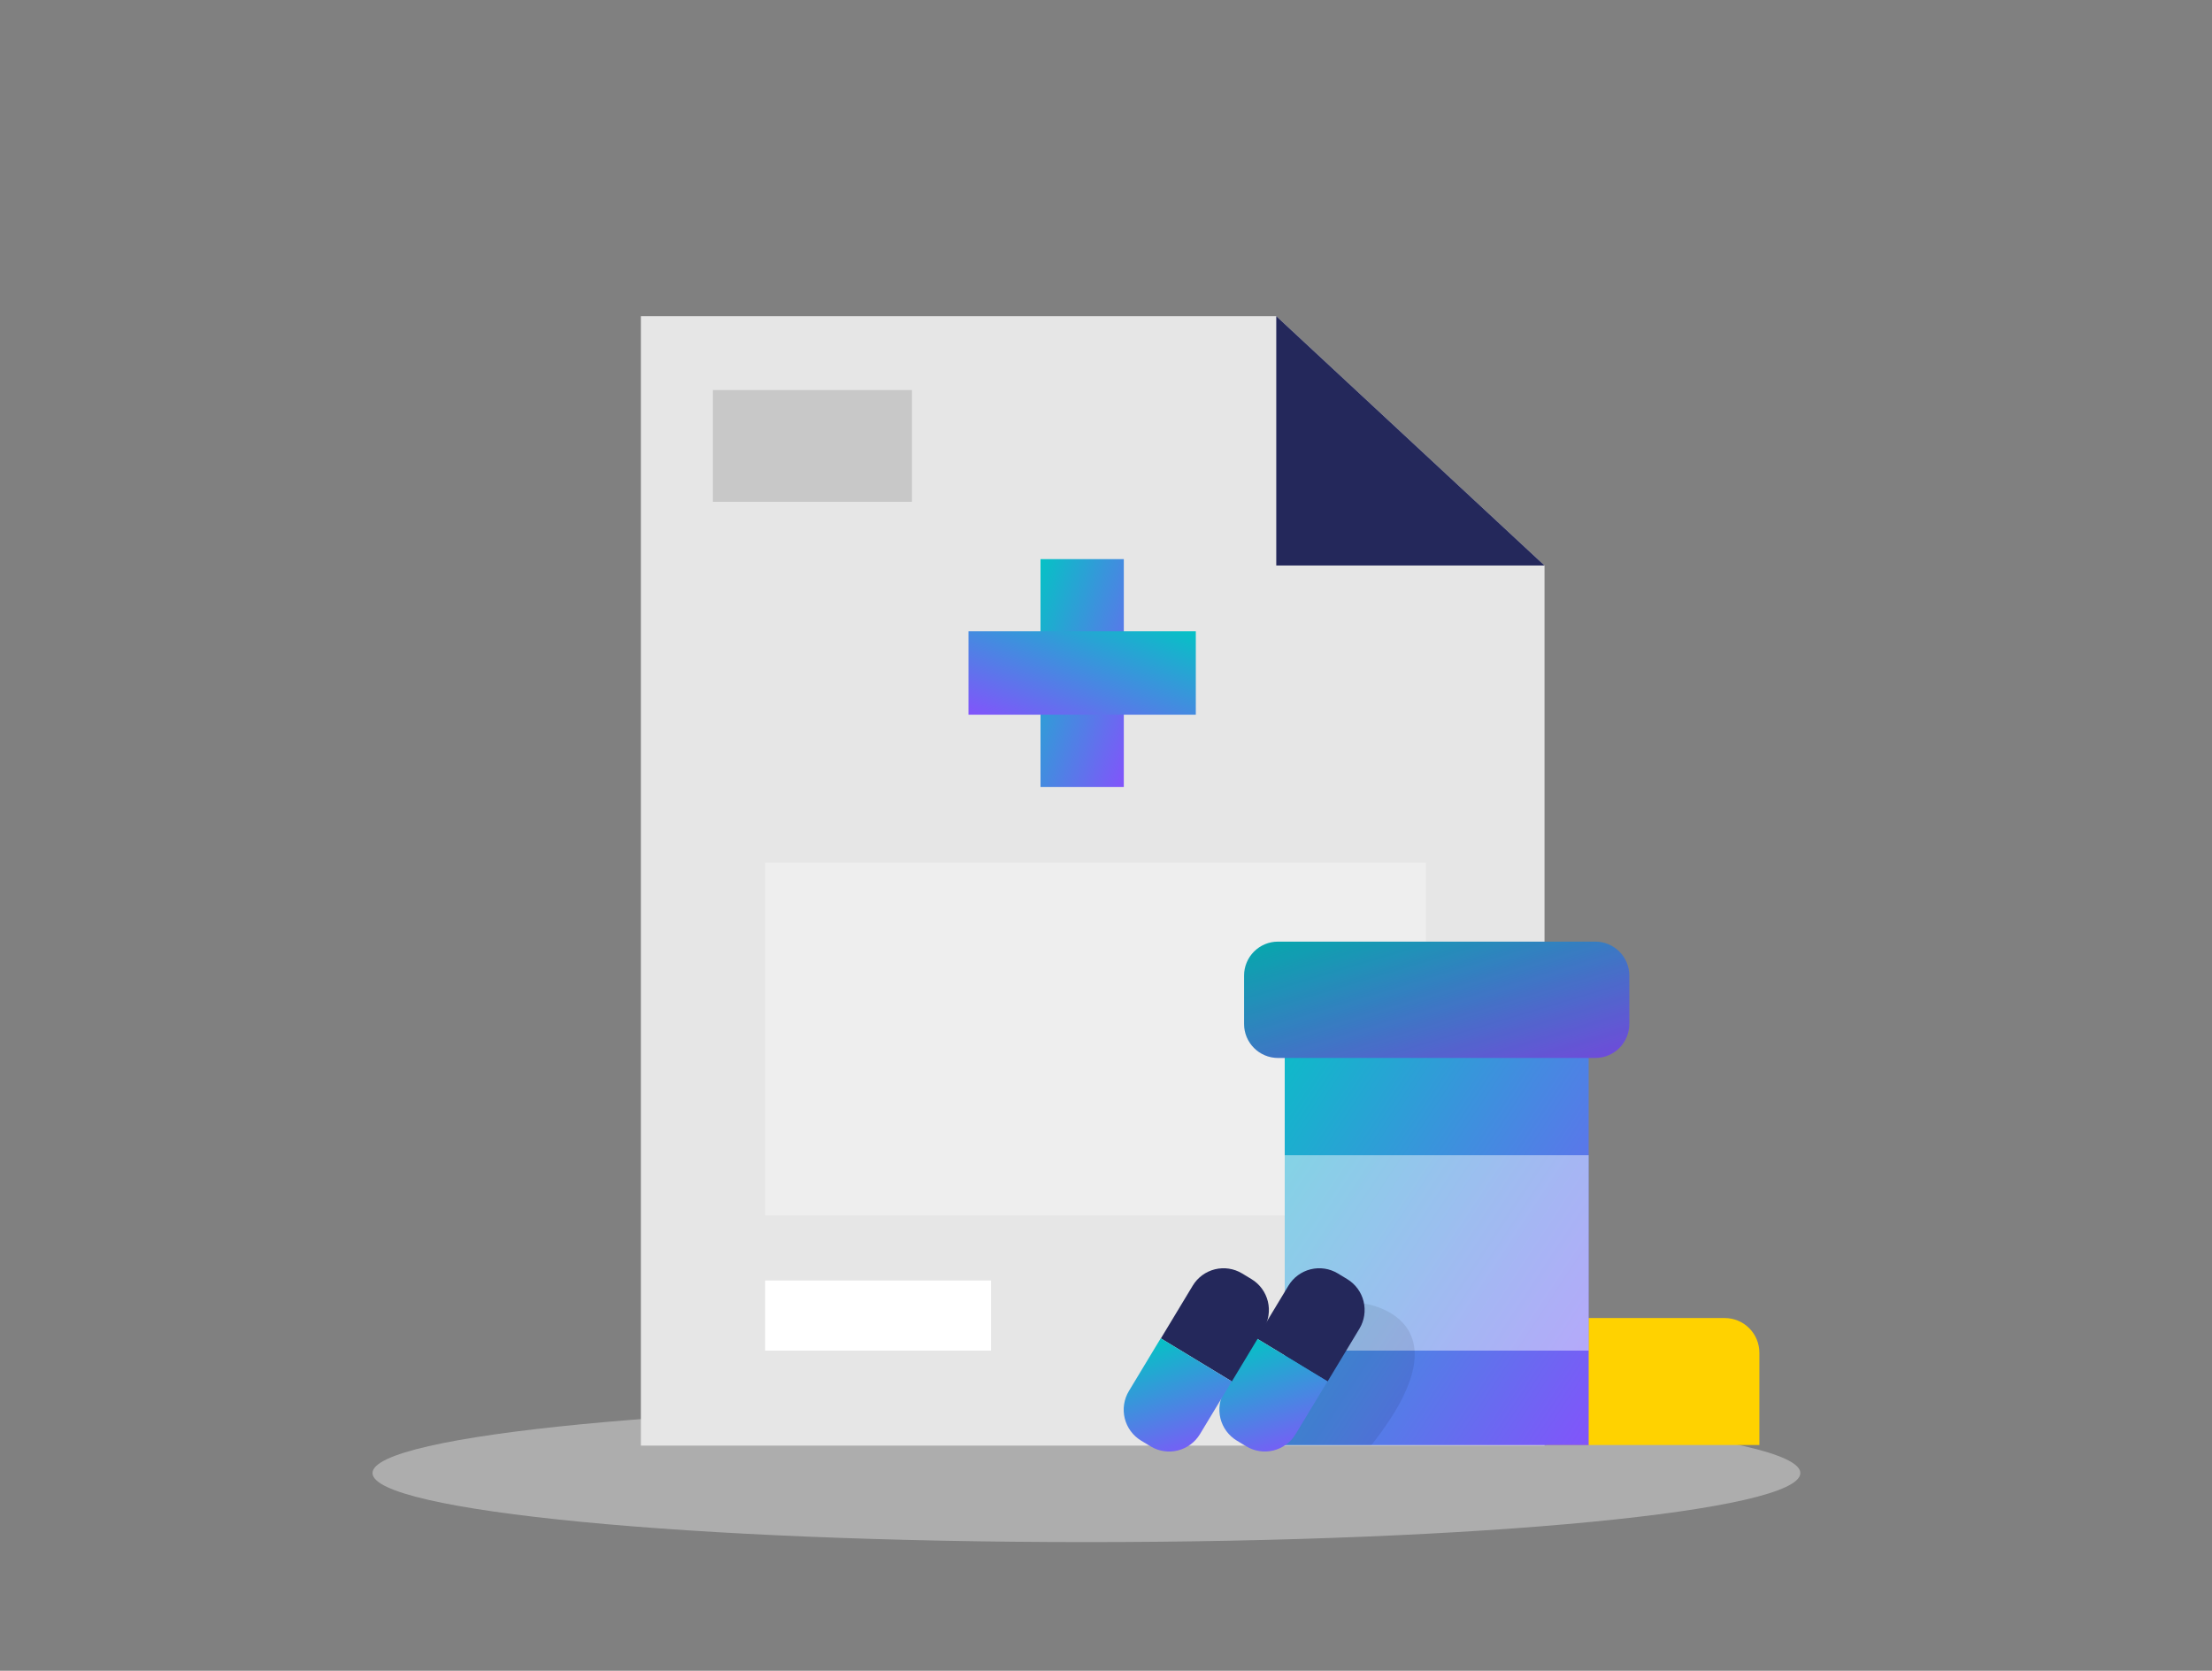 <svg width="196" height="148" viewBox="0 0 196 148" fill="none" xmlns="http://www.w3.org/2000/svg">
<rect x="0" y="0" width="196" height="148" fill="#808080" stroke="none"/>
<path opacity="0.45" d="M96.265 136.601C131.202 136.601 159.524 133.863 159.524 130.485C159.524 127.106 131.202 124.368 96.265 124.368C61.328 124.368 33.006 127.106 33.006 130.485C33.006 133.863 61.328 136.601 96.265 136.601Z" fill="#E6E6E6"/>
<path d="M136.857 50.092V128.055H56.786V28.006H113.087" fill="#E6E6E6"/>
<path d="M113.087 28.006V50.092H136.857L113.087 28.006Z" fill="#24285B"/>
<path d="M99.578 49.528H92.198V69.709H99.578V49.528Z" fill="url(#paint0_linear_45_718)"/>
<path d="M105.958 63.313V55.92H85.814V63.313H105.958Z" fill="url(#paint1_linear_45_718)"/>
<path opacity="0.13" d="M80.806 34.55H63.166V44.452H80.806V34.55Z" fill="black"/>
<path opacity="0.33" d="M126.346 76.41H67.796V107.662H126.346V76.41Z" fill="white"/>
<path d="M137.024 116.754H152.826C153.64 116.754 154.42 117.078 154.995 117.654C155.57 118.23 155.894 119.012 155.894 119.827V128.001H137.029V116.754H137.024Z" fill="#FFD200"/>
<path d="M140.767 87.319H113.837V128.01H140.767V87.319Z" fill="url(#paint2_linear_45_718)"/>
<path d="M141.36 83.411H113.244C111.582 83.411 110.235 84.76 110.235 86.425V90.701C110.235 92.366 111.582 93.715 113.244 93.715H141.36C143.022 93.715 144.369 92.366 144.369 90.701V86.425C144.369 84.76 143.022 83.411 141.36 83.411Z" fill="url(#paint3_linear_45_718)"/>
<path opacity="0.13" d="M141.36 83.411H113.244C111.582 83.411 110.235 84.76 110.235 86.425V90.701C110.235 92.366 111.582 93.715 113.244 93.715H141.36C143.022 93.715 144.369 92.366 144.369 90.701V86.425C144.369 84.76 143.022 83.411 141.36 83.411Z" fill="black"/>
<path opacity="0.46" d="M140.767 102.326H113.837V119.64H140.767V102.326Z" fill="white"/>
<path opacity="0.08" d="M120.854 115.468C120.854 115.468 130.516 116.68 121.52 128.001H113.837L116.003 116.749L120.854 115.468Z" fill="black"/>
<path d="M118.539 112.8L119.377 113.308C120.101 113.747 120.622 114.456 120.824 115.279C121.026 116.102 120.894 116.972 120.456 117.697L117.636 122.368L111.347 118.556L114.167 113.885C114.604 113.162 115.309 112.641 116.129 112.437C116.948 112.234 117.815 112.364 118.539 112.8Z" fill="#24285B"/>
<path d="M111.335 118.552L117.624 122.363L114.803 127.034C114.366 127.759 113.658 128.28 112.837 128.483C112.015 128.686 111.147 128.553 110.423 128.114L109.584 127.606C108.861 127.168 108.34 126.459 108.138 125.636C107.936 124.813 108.068 123.943 108.506 123.218L111.326 118.547L111.335 118.552Z" fill="url(#paint4_linear_45_718)"/>
<path d="M110.056 112.8L110.895 113.308C111.619 113.747 112.139 114.456 112.341 115.279C112.544 116.102 112.411 116.972 111.973 117.697L109.153 122.368L102.864 118.557L105.684 113.886C106.121 113.162 106.827 112.641 107.647 112.438C108.466 112.234 109.333 112.365 110.056 112.8Z" fill="#24285B"/>
<path d="M102.856 118.555L109.145 122.366L106.325 127.037C105.887 127.762 105.18 128.283 104.358 128.486C103.537 128.689 102.669 128.556 101.945 128.117L101.106 127.609C100.382 127.17 99.862 126.462 99.66 125.639C99.458 124.816 99.59 123.946 100.028 123.221L102.848 118.55L102.856 118.555Z" fill="url(#paint5_linear_45_718)"/>
<path d="M87.813 113.43H67.796V119.64H87.813V113.43Z" fill="white"/>
<defs>
<linearGradient id="paint0_linear_45_718" x1="92.198" y1="49.528" x2="105.217" y2="54.288" gradientUnits="userSpaceOnUse">
<stop stop-color="#05C2C5"/>
<stop offset="1" stop-color="#8254FB"/>
</linearGradient>
<linearGradient id="paint1_linear_45_718" x1="105.958" y1="55.92" x2="101.175" y2="68.951" gradientUnits="userSpaceOnUse">
<stop stop-color="#05C2C5"/>
<stop offset="1" stop-color="#8254FB"/>
</linearGradient>
<linearGradient id="paint2_linear_45_718" x1="113.837" y1="87.319" x2="151.292" y2="112.107" gradientUnits="userSpaceOnUse">
<stop stop-color="#05C2C5"/>
<stop offset="1" stop-color="#8254FB"/>
</linearGradient>
<linearGradient id="paint3_linear_45_718" x1="110.235" y1="83.411" x2="115.937" y2="102.298" gradientUnits="userSpaceOnUse">
<stop stop-color="#05C2C5"/>
<stop offset="1" stop-color="#8254FB"/>
</linearGradient>
<linearGradient id="paint4_linear_45_718" x1="111.326" y1="118.547" x2="114.875" y2="129.194" gradientUnits="userSpaceOnUse">
<stop stop-color="#05C2C5"/>
<stop offset="1" stop-color="#8254FB"/>
</linearGradient>
<linearGradient id="paint5_linear_45_718" x1="102.848" y1="118.55" x2="106.397" y2="129.197" gradientUnits="userSpaceOnUse">
<stop stop-color="#05C2C5"/>
<stop offset="1" stop-color="#8254FB"/>
</linearGradient>
</defs>
</svg>
